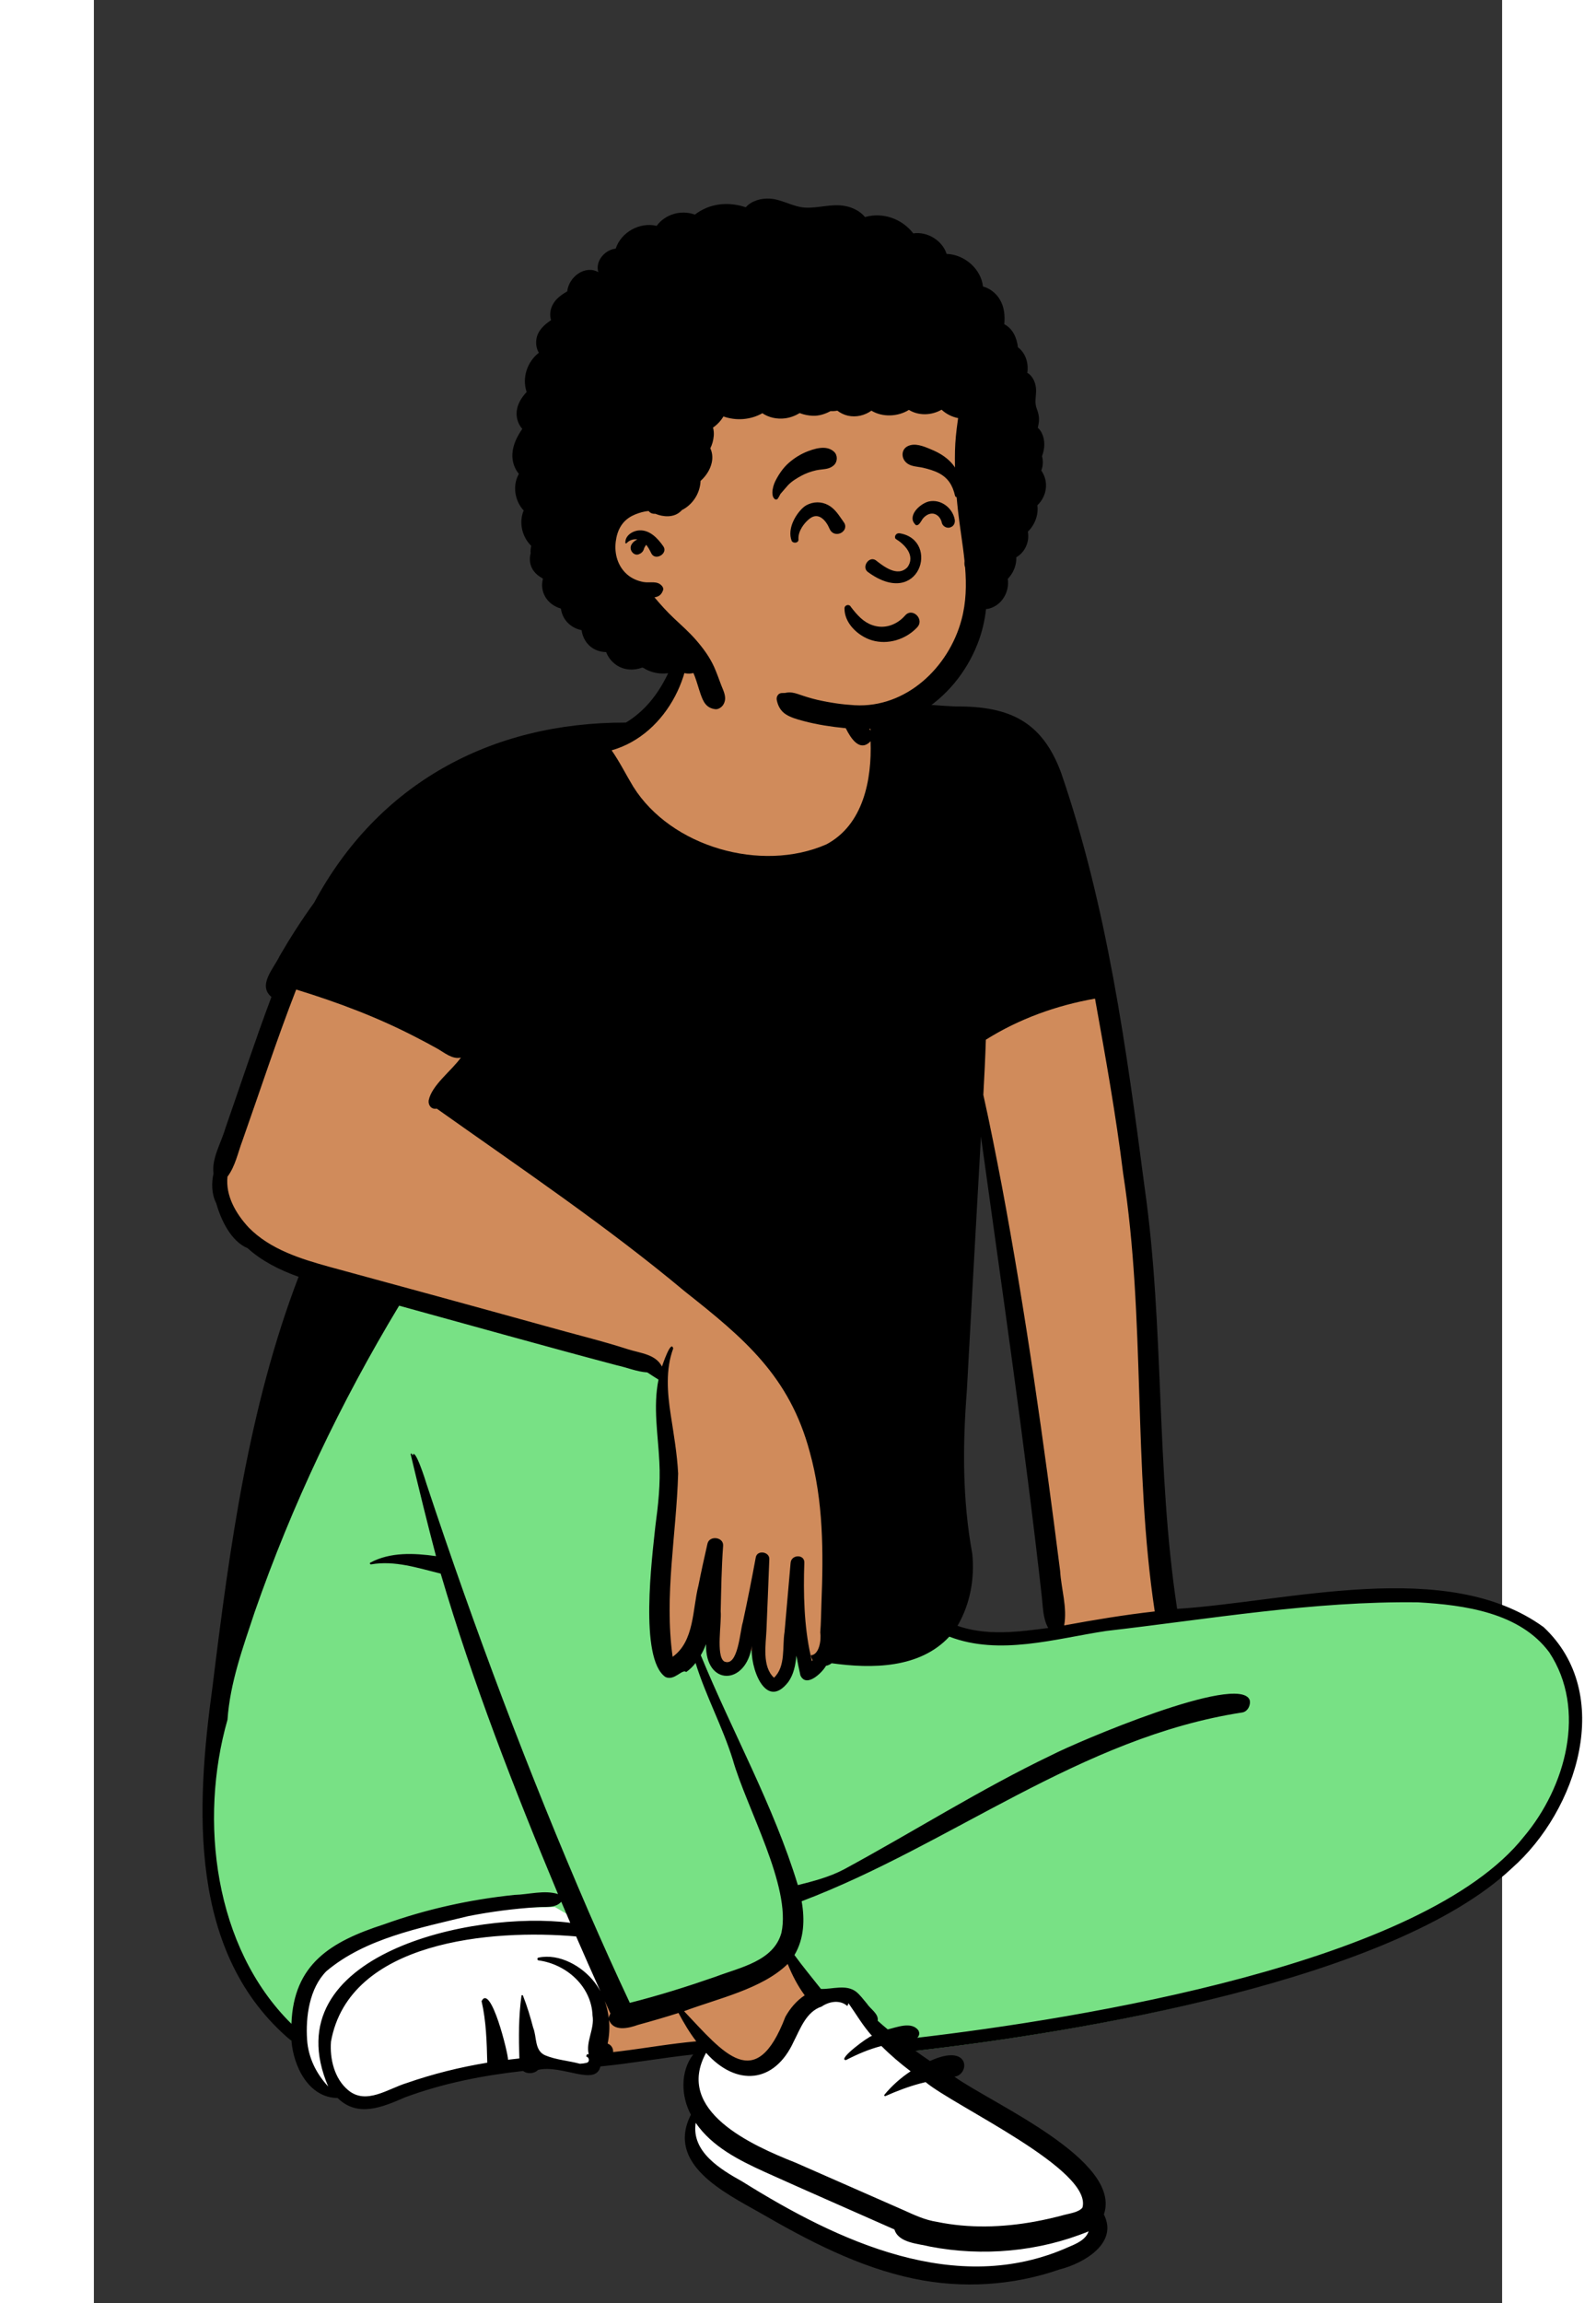 <svg width="434" height="626" viewBox="0 0 334 546" fill="none" xmlns="http://www.w3.org/2000/svg">
<rect x="0" y="0" width="334" height="546" fill="#333333" stroke="none"/>
<path fill-rule="evenodd" clip-rule="evenodd" d="M206.853 367.166C207.415 373.015 206.267 378.601 203.532 383.324L202.643 384.86L204.336 385.451C207.418 386.528 210.845 387.051 214.814 387.051C218.898 387.051 223.145 386.483 226.557 386.026L228.742 385.734L227.669 383.839C226.806 382.316 226.646 380.47 226.477 378.516C226.431 377.991 226.384 377.449 226.323 376.912C223.089 348.05 219.002 318.812 215.049 290.537C214.009 283.097 212.933 275.403 211.89 267.835L208.897 267.95C208.091 281.959 207.31 296.204 206.555 309.98C206.222 316.038 205.89 322.096 205.555 328.153C204.36 343.467 204.773 355.866 206.853 367.166ZM208.074 540.236C203.679 540.236 199.275 539.779 194.985 538.877C181.561 536.064 169.365 529.425 158.988 523.423C158.458 523.123 157.92 522.823 157.369 522.515C153.306 520.245 148.25 517.421 145.081 513.976C141.605 510.196 141.007 506.43 143.199 502.123L143.545 501.442L143.183 500.768C140.913 496.55 141.082 491.331 143.593 488.077L145.704 485.343L142.234 485.71C138.735 486.081 135.209 486.583 131.799 487.069C128.015 487.608 124.102 488.166 120.248 488.539L119.177 488.642L118.931 489.673C118.794 490.246 118.625 490.595 117.436 490.595C116.405 490.595 115.02 490.293 113.553 489.974C111.734 489.579 109.671 489.13 107.682 489.13C106.807 489.13 106.02 489.213 105.276 489.385L104.843 489.484L104.535 489.799C104.338 490.001 104.002 490.126 103.659 490.126C103.4 490.126 103.159 490.054 102.999 489.928L102.513 489.549L101.896 489.616C91.153 490.794 81.889 492.862 73.576 495.936L73.539 495.95L73.359 496.027C70.353 497.323 67.245 498.662 64.415 498.662C62.346 498.662 60.666 497.96 59.127 496.451L58.692 496.024L58.079 496.019C51.855 495.961 49.012 488.715 48.619 483.858L48.569 483.246L48.095 482.849C37.249 473.76 30.846 461.277 28.52 444.688C26.401 429.576 28.028 413.644 29.898 400.051C34.226 364.826 38.74 333.248 50.215 303.298L50.751 301.898L49.322 301.386C44.366 299.607 40.579 297.486 37.743 294.899L37.547 294.72L37.299 294.618C33.235 292.951 31.245 286.796 30.731 284.95L30.69 284.801L30.618 284.663C29.789 283.075 29.598 280.865 30.094 278.601L30.147 278.357L30.116 278.109C29.848 275.959 30.737 273.711 31.678 271.332C32.108 270.244 32.553 269.121 32.877 268.001C33.994 264.803 35.109 261.548 36.188 258.399C38.608 251.335 41.11 244.031 43.776 236.925L44.141 235.954L43.338 235.284C41.967 234.14 42.424 232.794 44.402 229.575C44.869 228.815 45.311 228.095 45.647 227.387C48.181 223.014 50.897 218.816 53.721 214.908L53.779 214.828L53.826 214.741C68.317 187.716 94.022 172.832 126.204 172.832L126.86 172.834L127.223 172.616C133.255 168.994 137.56 162.779 140.386 153.617L140.476 153.325L140.442 153.021C140.345 152.177 140.239 151.07 140.275 149.995C140.367 147.275 141.435 144.847 143.205 143.334C146.563 140.464 151.661 140.224 156.594 140.224L157.303 140.225C163.61 140.243 168.064 141.336 171.318 143.667C175.098 146.375 177.187 150.746 177.705 157.029C177.86 158.91 177.855 160.858 177.85 162.741L177.849 163.267L177.912 163.476C178.365 164.969 178.896 166.404 179.49 167.741L180.101 169.117L181.49 168.497C182.389 168.096 183.528 167.89 184.973 167.866C185.39 167.857 185.796 167.852 186.206 167.852C189.562 167.852 193.152 168.158 196.624 168.454C199.24 168.677 201.945 168.908 204.564 169.01L204.599 169.012C204.599 169.012 204.961 169.009 205.123 169.009C211.487 169.009 216.101 170.009 219.642 172.155C223.455 174.465 226.196 178.173 228.269 183.824C239.388 216.216 243.96 251.106 247.992 281.888C250.279 297.985 250.975 314.487 251.647 330.446C252.358 347.291 253.092 364.709 255.692 381.736L255.897 383.082L257.278 382.993C263.354 382.601 269.92 381.758 276.872 380.865C287.434 379.508 298.355 378.105 308.913 378.105C323.676 378.105 334.869 381.006 343.126 386.971C348.883 392.389 351.861 399.723 351.739 408.188C351.566 420.147 345.231 433.37 335.6 441.873L335.564 441.906C323.39 453.39 301.169 463.351 269.517 471.511C240.412 479.015 210.306 483.093 194.95 484.856L191.15 485.293L194.234 487.519C195.483 488.421 196.622 489.215 197.717 489.946L198.424 490.418L199.197 490.063C201.404 489.053 202.806 488.841 203.593 488.841C204.292 488.841 205.135 488.992 205.181 489.715C205.212 490.187 204.875 490.89 204.163 490.978L200.386 491.449L203.47 493.646C205.531 495.113 208.604 496.881 212.164 498.929C223.809 505.629 241.407 515.755 238.38 524.646L238.182 525.23L238.463 525.781C239.276 527.373 239.346 528.851 238.675 530.298C237.238 533.401 232.743 535.757 228.926 536.715L228.86 536.731L228.796 536.754C222.154 539.064 215.182 540.236 208.074 540.236Z" fill="#D08B5B"/>
<path fill-rule="evenodd" clip-rule="evenodd" d="M178.089 473.462C178.207 473.279 178.312 473.023 178.37 472.796C179.175 473.94 192.062 485.218 204.806 494.79C216.643 503.681 230.219 510.398 235.49 517.81C237.493 520.627 238.511 528.883 238.126 530.27C237.265 531.361 227.789 536.256 227.789 536.256C225.648 536.834 208.463 541.488 200.83 539.904C198.022 539.478 177.774 533.006 175.216 531.85L153.458 519.242C152.983 519.033 152.51 518.826 152.04 518.62L151.404 518.367C146.551 516.428 140.361 512.318 141.628 506.395C143.119 500.299 140.445 498.967 141.057 494.951C141.587 491.476 142.744 487.937 144.593 484.564C151.734 492.584 160.799 491.884 165.366 481.914L165.47 481.711L165.573 481.507C167.066 478.533 168.478 474.754 172.013 473.585C173.964 472.268 176.459 471.994 178.089 473.462ZM112.828 451.09L113.27 452.104C115.418 457.012 119.979 467.21 121.791 471.233C121.388 470.488 120.926 469.773 120.407 469.097C118.89 467.123 120.67 473.089 120.684 479.317C120.697 485.093 118.91 491.093 118.499 491.193C117.992 491.316 110.926 487.848 104.302 488.901C98.954 489.751 90.846 490.709 82.79 492.905C76.242 494.69 69.729 497.718 64.762 498.747C60.727 499.583 59.938 495.216 57.302 495.486C54.927 495.73 54.544 495.671 53.956 495.181C50.658 492.458 47.542 481.698 47.852 477.655C50.589 456.229 92.835 449.322 112.828 451.09Z" fill="white"/>
<path fill-rule="evenodd" clip-rule="evenodd" d="M71.299 308.559L72.672 308.935L133.5 325.932C133.889 326.186 134.178 326.371 134.456 326.539L134.654 326.658L135.805 327.34L135.537 328.649C134.935 331.595 134.846 334.624 135.119 338.855L135.135 339.091L135.168 339.571L135.216 340.226L135.234 340.449L135.565 344.482L135.627 345.291C135.676 345.944 135.711 346.491 135.743 347.063L135.75 347.195L135.798 348.121L135.815 348.518C135.98 352.551 135.695 356.491 134.957 362.189L134.92 362.47L134.815 363.261L134.743 363.953L134.438 366.78L134.331 367.79C133.641 374.454 133.3 379.685 133.388 384.561L133.393 384.804C133.527 391.201 134.511 395.536 136.146 397.027L136.195 397.071L136.239 397.108L136.249 397.109C136.41 397.117 136.673 397.016 137.184 396.708L137.398 396.575C137.53 396.492 137.781 396.334 137.897 396.262L138.026 396.184C138.263 396.043 138.47 395.934 138.686 395.841C139.021 395.696 139.363 395.603 139.702 395.575L139.803 395.568L139.818 395.568L139.911 395.486C140.218 395.211 140.511 394.907 140.778 394.584L140.891 394.444L140.989 394.318L141.647 393.453L142.094 392.681C142.437 392.088 142.747 391.457 143.026 390.791L143.129 390.54L143.219 390.311L147.122 380.222L146.854 391.034C146.763 394.705 148.138 396.608 149.831 396.627C151.613 396.648 153.437 394.692 153.964 391.22L153.982 391.099L157.713 391.572C157.469 393.748 158.247 397.189 159.495 399.128C160.037 399.97 160.547 400.366 160.911 400.397C161.352 400.434 162.048 400.023 162.98 398.824L162.979 398.825L162.96 398.849L163 398.793C163.811 397.634 164.262 396.077 164.499 393.86L164.516 393.701L164.531 393.543L165.838 379.823L168.255 393.392C168.492 394.722 168.759 396.058 169.055 397.402L169.111 397.652L169.152 397.637C169.24 397.602 169.354 397.549 169.486 397.474L169.544 397.441L169.598 397.409C170.405 396.918 171.358 395.928 171.738 395.284L171.774 395.221L172.206 394.435L173.09 394.277C173.244 394.249 173.408 394.178 173.526 394.095L173.568 394.063L174.204 393.546L175.015 393.659C186.855 395.3 195.575 393.917 201.124 388.113L201.291 387.936L202.156 387.006L203.342 387.461C208.617 389.481 279.448 380.566 285.358 380.013L286.669 379.892L287.765 379.795C297.041 378.984 305.387 379.106 313.406 379.194L313.921 379.2L314.639 379.243L315.3 379.285C322.032 379.731 327.353 380.555 332.169 382.131C338.207 384.107 342.976 387.181 346.35 391.648L346.501 391.849L346.664 392.099C351.093 398.927 352.428 407.165 350.89 415.788C349.496 423.598 345.775 431.374 340.567 437.63L340.401 437.829L340.1 438.205C329.083 451.774 306.4 462.682 274.89 471.358L273.932 471.62L272.95 471.886C249.601 478.175 223.368 482.793 197.684 485.888L196.882 485.984L195.294 486.172L189.994 486.792L193.368 483.363L193.352 483.357C193.001 483.242 187.577 484.368 187.577 484.368L186.418 483.405C185.753 482.849 185.253 482.42 184.779 481.995L184.556 481.793L183.665 480.974L183.826 479.971C183.827 479.955 183.819 479.928 183.786 479.867L183.77 479.839C183.77 479.839 179.848 475.257 179.544 474.991L179.493 474.948L179.419 474.886L179.389 474.862C178.68 474.334 171.288 474.589 171.288 474.589C171.288 474.589 166.191 465.944 165.52 465.031L165.358 464.811L163.689 464.798L164.321 463.737C165.242 462.192 165.809 460.458 166.046 458.548L166.07 458.35L166.083 458.221L165.978 458.291C165.27 458.771 164.857 459.248 164.72 459.699L164.705 459.753L164.694 459.798L164.684 459.845L164.629 460.042C163.86 462.744 162.226 464.866 159.83 466.55C158.137 467.741 133.796 476.216 127.772 477.748L127.352 477.855L125.85 478.233L124.774 475.949C123.118 472.413 120.972 467.69 118.337 461.778L117.039 458.861L115.707 455.853L109.363 452.135L105.005 452.207C104.083 452.223 103.236 452.239 102.464 452.254L102.084 452.262L99.682 452.314L99.249 452.359C89.201 453.434 79.411 455.611 70.134 458.864L69.663 459.03L69.171 459.206L68.909 459.291L68.443 459.444C61.889 461.618 57.512 463.834 54.371 466.779C50.723 470.199 48.78 474.669 48.521 480.877L48.513 481.076L48.36 485.352L45.312 482.345C36.236 473.391 30.293 461.239 27.759 447.397C25.431 434.682 26.106 421.045 29.556 408.756L29.608 408.573L29.617 408.449C29.875 405.014 30.499 401.501 31.481 397.659L31.575 397.298L31.67 396.934C32.375 394.268 33.076 391.979 34.335 388.17L34.475 387.748L36.146 382.743C44.804 357.85 56.226 333.619 70.141 310.477L70.563 309.776L71.299 308.559Z" fill="#78E185"/>
<path fill-rule="evenodd" clip-rule="evenodd" d="M195.295 483.114C195.754 482.648 195.947 482.036 195.519 481.318C193.861 479.204 190.423 480.65 188.284 481.138C187.477 480.467 186.674 479.794 185.902 479.084C186.17 477.421 184.169 476.316 183.347 475.033C182.539 474.089 181.78 473.016 180.811 472.224C178.452 470.386 175.182 471.63 172.444 471.546C170.335 468.867 168.163 466.273 166.157 463.505C168.469 459.625 168.632 455.079 167.865 450.756C203.33 437.318 234.028 411.876 272.384 405.995C273.703 405.776 274.443 404.175 274.114 403.001C271.438 396.625 232.989 413.077 227.242 416.056C210.291 424.161 194.413 434.264 177.938 443.178C174.503 445.001 170.724 445.98 166.967 446.928C161.195 428.009 151.43 410.667 143.943 392.427C144.429 391.586 144.843 390.703 145.194 389.795C144.946 399.827 154.715 399.686 156.064 390.17C155.508 395.13 159.264 405.754 164.685 398.783C165.957 397.032 166.408 394.79 166.623 392.528C166.902 394.092 167.218 395.648 167.569 397.2C168.961 400.273 172.76 396.536 173.642 394.933C174.151 394.842 174.628 394.61 174.976 394.326C184.563 395.656 195.854 395.579 202.888 388.022C214.82 392.592 228.025 388.498 240.091 386.673C264.645 383.853 289.297 379.556 314.072 379.885C325.133 380.526 338.183 382.309 345.179 391.734C354.154 405.32 349.081 423.668 339.181 435.429C315.366 465.537 233.621 478.63 195.295 483.114ZM195.965 493.959C196.398 493.843 196.835 493.737 197.269 493.636C204.22 499.415 236.956 514.422 234.466 523.385C233.586 524.5 231.48 524.754 230.148 525.114C227.828 525.74 225.486 526.283 223.122 526.712C215.479 528.101 207.562 528.343 199.929 526.759C197.121 526.333 194.586 525.136 192.028 523.98C183.763 520.349 174.66 516.338 166.435 512.737C155.986 508.601 137.658 500.449 145.196 486.693C152.338 494.714 161.403 494.013 165.969 484.044C167.544 481.017 168.918 476.938 172.617 475.714C174.568 474.397 177.063 474.124 178.693 475.591C178.81 475.409 178.916 475.152 178.973 474.925C180.811 477.537 182.396 480.287 184.55 482.675C183.811 482.714 176.112 488.404 178.384 488.407C181.117 487.001 183.833 485.83 186.785 485.072C188.924 487.221 191.276 489.219 193.713 491.066C191.346 492.627 189.219 494.539 187.509 496.613C187.361 496.796 187.542 497.033 187.762 496.934C190.418 495.752 193.149 494.714 195.965 493.959ZM231.202 532.718C204.614 544.644 176.466 531.365 153.792 517.207C148.559 514.289 141.676 510.152 142.734 503.283C146.588 508.914 152.942 512.121 159.041 514.9C169.287 519.525 179.6 524.002 189.872 528.57C190.842 531.784 195.481 531.907 198.285 532.62C210.765 535.037 224.18 533.836 235.926 529.016C235.246 531.027 233.022 531.949 231.202 532.718ZM125.122 486.281C124.465 486.365 123.808 486.441 123.151 486.515C123.219 485.647 122.694 484.779 121.852 484.51C122.231 482.67 122.371 480.768 122.168 478.901C123.266 481.735 126.812 480.875 129.064 480.058C132.281 479.185 135.478 478.245 138.658 477.244C139.912 479.57 141.241 481.861 142.873 483.968C136.93 484.495 131.042 485.544 125.122 486.281ZM122.505 477.367C122.347 477.7 122.122 478.053 122.117 478.452C121.956 477.074 121.643 475.712 121.166 474.407C121.612 475.394 122.059 476.38 122.505 477.367ZM118.754 469.975C115.83 466.169 110.427 463.058 105.432 464.119C105.111 464.188 105.103 464.704 105.432 464.768C112.142 465.678 118.035 470.993 118.268 477.865C118.797 480.976 116.63 484.029 117.36 487.014C117.215 487.024 117.069 487.031 116.926 487.041C116.874 487.24 116.826 487.418 116.763 487.574C117.488 487.694 117.701 488.859 116.846 489.066C116.34 489.189 115.81 489.253 115.271 489.28C112.535 488.543 109.649 488.372 107.034 487.282C104.446 486.141 105.093 482.932 104.18 480.709C103.511 478.146 102.741 475.594 101.77 473.134C101.7 472.937 101.432 472.982 101.409 473.181C100.725 478.087 100.747 483.077 100.913 488.022C100.015 488.114 99.122 488.215 98.227 488.326C98.285 486.944 94.135 470.115 91.948 474.434C93.049 479.182 93.182 484.143 93.3 489.029C86.808 490.097 80.411 491.688 74.187 493.853C69.801 495.18 64.585 499.107 60.328 495.557C57.03 492.835 55.919 488.084 56.23 484.041C60.518 460.123 94.386 457.329 114.379 459.097C116.267 463.448 118.19 467.785 120.139 472.111C119.735 471.366 119.273 470.651 118.754 469.975ZM50.566 483.575C50.2 478.144 51.115 471.383 55.145 467.336C64.368 459.549 77.282 457.099 88.807 454.28C94.175 453.222 99.617 452.519 105.081 452.169C107.019 452.016 109.482 452.455 110.851 450.872C111.556 452.539 112.27 454.204 112.985 455.869C90.041 452.867 42.171 463.295 55.576 494.682C52.737 491.611 50.857 487.872 50.566 483.575ZM164.558 465.622C165.613 468.256 166.905 470.764 168.592 473.058C166.674 474.311 165.109 476.163 164.006 478.154C156.935 496.628 149.372 486.733 139.976 476.819C147.927 473.823 158.459 471.578 164.558 465.622ZM46.854 479.816C28.465 461.677 24.897 431.46 31.69 407.707C32.295 398.899 35.379 390.506 38.142 382.166C46.941 356.87 58.514 332.532 72.394 309.554C89.613 314.277 106.803 319.126 124.062 323.695C126.439 324.21 128.819 325.229 131.259 325.377C132.132 325.932 133.007 326.544 133.915 327.081C132.593 333.546 133.812 340.146 134.12 346.651C134.401 351.771 133.847 356.786 133.167 361.852C132.408 369.222 129.28 393.194 135.547 397.582C137.671 398.606 139.569 395.574 140.485 396.408C141.31 395.833 142.079 395.086 142.706 394.262C145.126 402.076 149.081 409.325 151.523 417.147C154.773 428.64 165.445 447.246 163.075 458.209C161.242 464.98 153.223 466.44 147.436 468.653C140.748 470.976 133.985 473.11 127.112 474.841C123.756 467.73 120.549 460.552 117.402 453.348C103.019 420.106 90.28 386.172 78.896 351.833C78.683 351.071 76.065 342.813 75.586 345.116C75.546 344.88 75.247 344.268 75.134 344.791C77.065 352.854 79.023 360.915 81.142 368.933C75.937 368.206 70.34 367.922 65.575 370.47C65.33 370.601 65.51 370.924 65.753 370.884C71.395 369.908 76.837 371.753 82.256 373.077C89.866 398.946 99.686 424.159 110.08 449.056C106.865 448.033 103.134 449.165 99.779 449.246C89.212 450.336 78.765 452.645 68.783 456.236C56.235 460.299 47.363 465.596 46.854 479.816ZM36.73 291.04C33.641 287.718 31.213 283.475 31.683 278.974C33.538 276.502 34.153 273.279 35.233 270.422C39.459 258.469 43.381 246.425 47.98 234.601C57.762 237.605 67.385 241.209 76.463 245.942C78.133 246.793 79.786 247.676 81.418 248.591C83.128 249.548 84.994 251.211 87.045 250.735C84.803 253.904 80.187 257.202 79.407 260.864C79.239 262.024 80.062 263.099 81.325 262.84C101.108 276.872 121.537 290.609 140.236 306.239C154.239 317.309 164.989 326.287 169.791 344.248C173.028 355.883 173.038 368.043 172.562 380.006C172.469 382.331 172.466 384.712 172.278 387.052C172.559 388.804 172.025 392.368 170.054 392.432C170.099 392.856 170.24 393.248 170.463 393.594C170.4 393.677 170.335 393.756 170.267 393.838C170.169 393.359 170.074 392.883 169.984 392.405C168.449 385.617 168.243 377.741 168.499 370.514C168.607 368.442 165.425 368.492 165.247 370.514C164.768 375.978 164.289 381.441 163.81 386.902C163.236 390.441 164.141 395.071 161.308 397.762C158.426 395.103 159.379 389.859 159.52 386.428C159.745 380.832 159.989 375.238 160.197 369.641C160.262 367.868 157.32 367.411 156.987 369.214C156.042 374.355 155.018 379.48 153.917 384.591C153.253 386.567 152.797 395.431 149.477 393.892C147.498 392.543 148.925 384.633 148.664 382.013C148.787 376.829 148.86 371.651 149.241 366.479C149.396 364.392 145.994 363.948 145.527 365.986C144.77 369.284 144.045 372.581 143.388 375.901C141.946 381.498 142.471 389.085 137.265 392.804C135.226 378.267 138.16 363.83 138.571 349.344C138.325 344.65 137.518 340.003 136.806 335.366C136.018 330.238 135.56 324.657 137.403 319.711C136.899 317.496 134.918 323.487 134.732 323.986C133.24 321.05 129.607 320.824 126.733 319.908C120.346 317.844 113.804 316.288 107.342 314.452C90.205 309.699 73.048 305.02 55.886 300.351C49.03 298.457 41.813 296.215 36.73 291.04ZM208.337 368.369C205.973 355.57 206.038 342.601 207.048 329.661C208.159 309.594 209.237 289.521 210.391 269.456C215.399 305.773 220.737 342.048 224.819 378.481C225.11 381.017 225.065 383.701 226.347 385.962C219.265 386.91 211.717 387.864 204.832 385.459C207.853 380.243 208.919 374.303 208.337 368.369ZM244.118 278.219C249.472 312.639 246.418 347.664 251.611 382.045C244.407 382.852 237.258 384.046 230.128 385.358C230.908 381.11 229.429 376.725 229.173 372.448C225.301 341.942 221.026 311.456 215.361 281.216C213.972 273.979 212.568 266.772 210.958 259.574C211.201 255.216 211.414 250.858 211.555 246.497C219.416 241.561 228.28 238.367 237.448 236.757C239.925 250.54 242.401 264.313 244.118 278.219ZM182.143 170.057C181.83 169.522 181.531 168.974 181.246 168.419C182.214 168.456 183.156 168.491 184.109 168.649C184.067 170.18 184.152 171.724 184.169 173.268C183.693 172.139 182.76 171.108 182.143 170.057ZM343.838 385.758C320.971 369.153 283.412 379.732 256.922 381.439C251.872 348.37 253.933 314.761 249.226 281.638C244.891 248.547 240.32 214.995 229.432 183.29C224.938 171.031 217.165 167.39 204.366 167.489C197.871 167.235 191.003 166.197 184.691 166.344C183.307 166.367 181.86 166.549 180.611 167.107C178.856 163.155 177.903 158.913 177.422 154.638C177.392 154.367 177.046 154.318 176.943 154.577C175.458 158.299 175.3 162.361 176.108 166.258C176.692 169.05 180.17 180.039 184.21 175.74C184.531 184.755 182.547 195.521 173.703 200.2C158.249 206.929 136.886 200.802 127.935 186.521C126.204 183.667 124.712 180.631 122.796 177.89C136.144 174.117 143.637 158.146 140.493 145.983C138.549 155.443 135.006 166.012 126.182 171.31C94.049 171.238 67.334 185.852 52.238 214C49.284 218.088 46.553 222.335 44.051 226.656C42.704 229.547 38.76 233.568 42.107 236.36C38.241 246.665 34.81 257.113 31.184 267.5C30.188 270.96 27.912 274.591 28.366 278.229C27.874 280.471 27.897 283.123 29.023 285.278C30.091 289.121 32.488 294.291 36.463 295.921C39.835 298.997 44.101 301.116 48.549 302.712C36.686 333.672 32.17 367.061 28.15 399.772C24.21 428.389 22.177 463.199 46.862 483.881C47.341 489.798 50.856 497.339 57.807 497.403C62.622 502.123 68.49 499.534 73.848 497.225C82.893 493.88 92.379 492.026 101.805 490.992C102.816 491.782 104.461 491.651 105.361 490.731C111.071 489.416 118.985 494.739 120.138 489.917C127.501 489.204 134.783 487.867 142.138 487.087C139.038 491.103 139.261 497.025 141.596 501.364C135.65 513.043 149.5 519.806 157.968 524.599C169.4 531.209 181.339 537.481 194.413 540.222C205.908 542.636 217.949 541.904 229.04 538.046C234.868 536.583 243.008 531.781 239.55 525.016C243.933 512.14 213.15 498.799 204.095 492.351C207.796 491.89 207.932 484.219 198.305 488.627C197.141 487.85 195.998 487.048 194.867 486.232C233.805 481.762 308.168 469.467 336.348 442.887C351.829 429.22 360.762 401.575 343.838 385.758Z" fill="black"/>
<path fill-rule="evenodd" clip-rule="evenodd" d="M156.405 65.773C194.332 63.907 211.447 90.629 212.554 102.564C213.323 110.85 208.431 120.399 208.431 127.803C208.431 131.582 213.055 139.695 210.902 145.202C206.111 157.462 195.967 171.067 183.04 171.067C170.113 171.067 153.289 174.645 139.006 154.179C137.665 152.259 120.714 141.345 119.067 130.974C114.965 105.142 129.342 67.105 156.405 65.773Z" fill="#D08B5B"/>
<path fill-rule="evenodd" clip-rule="evenodd" d="M154.617 49.143C155.974 47.59 158.263 46.969 160.297 47.09C163.253 47.265 165.823 49.09 168.763 49.226C171.846 49.368 174.821 48.299 177.911 48.795C179.805 49.1 181.682 49.979 182.896 51.462C187.1 50.257 191.664 51.852 194.341 55.335C197.644 54.822 201.238 57.011 202.249 60.196C206.445 60.331 210.406 63.704 210.874 67.93C212.551 68.374 214.007 69.531 214.9 71.061C215.939 72.833 216.111 74.867 215.924 76.865C217.898 77.874 218.901 80.042 219.164 82.336C220.968 83.683 221.751 86.105 221.384 88.391C222.765 89.169 223.478 90.982 223.471 92.6C223.463 94.11 223.063 95.447 223.626 96.904C224.127 98.202 224.308 99.284 224.032 100.643L224.004 100.775C223.955 100.997 223.914 101.21 223.877 101.419C224.251 101.747 224.567 102.158 224.804 102.637C225.669 104.384 225.54 106.378 224.88 108.15C225.169 109.279 225.133 110.472 224.705 111.557C225.505 112.71 225.926 114.124 225.802 115.591C225.664 117.234 224.914 118.705 223.777 119.793C224.08 122.037 223.168 124.462 221.519 126.042C221.753 127.385 221.552 128.793 220.817 130.067C220.294 130.974 219.589 131.651 218.776 132.122C218.803 132.871 218.701 133.638 218.452 134.406C218.106 135.471 217.52 136.453 216.749 137.244C217.209 140.188 215.447 143.455 212.347 144.281C212.086 144.351 211.838 144.382 211.6 144.387C211.292 147.219 210.619 150.012 209.578 152.664C206.93 159.417 202.116 165.321 195.838 169.004C192.732 170.825 189.244 172.072 185.683 172.593C183.121 172.968 180.656 172.876 178.084 172.62C174.856 172.297 171.613 171.814 168.475 170.983L167.97 170.848C166.669 170.5 165.298 170.097 164.171 169.395C162.91 168.609 162.255 167.397 161.964 165.97C161.802 165.175 162.305 164.321 163.174 164.304L163.23 164.304C163.42 164.308 163.609 164.301 163.8 164.289L163.944 164.279H163.951C163.961 164.277 163.966 164.277 163.976 164.277C164.061 164.264 164.144 164.239 164.226 164.227C165.182 164.066 166.018 164.225 166.916 164.524L167.029 164.562C168.54 165.083 170.039 165.566 171.6 165.925C173.214 166.293 174.848 166.586 176.487 166.816L176.65 166.836L176.7 166.843L176.725 166.846C176.73 166.846 176.735 166.846 176.74 166.848L177.223 166.909C177.604 166.954 177.984 166.994 178.364 167.034C179.065 167.104 179.765 167.159 180.466 167.199C192.56 167.88 202.716 158.352 205.782 146.929C206.893 142.795 206.965 138.671 206.638 134.544C206.532 134.244 206.47 133.911 206.472 133.545C206.472 133.355 206.483 133.167 206.495 132.977C206.087 128.986 205.379 124.992 204.936 120.985C204.418 116.305 204.13 111.598 204.235 106.888C204.288 104.562 204.536 102.258 204.861 99.954L204.979 99.127C203.508 98.84 202.142 98.142 201.053 97.132C198.692 98.497 195.635 98.618 193.304 97.177C190.692 98.816 187.042 98.965 184.411 97.362C182.821 98.498 180.818 98.988 178.851 98.557C177.967 98.363 177.087 97.943 176.334 97.363C175.796 97.458 175.251 97.495 174.71 97.466L174.598 97.529C173.349 98.187 171.966 98.621 170.542 98.572C169.488 98.537 168.403 98.329 167.398 97.935C166.324 98.584 165.149 99.026 163.892 99.185C162.056 99.417 160.074 99.01 158.547 97.968C155.757 99.559 152.325 99.804 149.313 98.735C148.696 99.78 147.843 100.682 146.843 101.377C147.022 102.018 147.079 102.702 147.018 103.36C146.917 104.443 146.645 105.414 146.202 106.286C146.669 107.259 146.81 108.454 146.548 109.654C146.175 111.366 145.18 112.854 143.892 114.014C143.779 116.744 142.282 119.305 139.846 120.728C139.723 120.799 139.6 120.858 139.478 120.911C139.37 121.058 139.242 121.188 139.095 121.297C137.546 122.729 135.095 122.615 133.153 121.806C133.116 121.808 133.078 121.811 133.04 121.812C132.347 121.829 131.874 121.559 131.594 121.161C131.311 121.176 131.031 121.206 130.748 121.258C129.717 121.451 128.586 121.822 127.652 122.303C125.23 123.549 124.109 125.753 123.774 128.402C123.409 131.292 124.239 134.236 126.474 136.192C127.56 137.144 128.949 137.74 130.36 137.99C131.919 138.268 133.585 137.584 134.737 138.924C134.967 139.189 135.124 139.56 134.999 139.918C134.609 141.035 133.966 141.463 132.96 141.618C134.414 143.343 135.905 145.011 137.557 146.561C139.343 148.241 141.19 149.869 142.802 151.722C144.505 153.682 146.044 155.761 147.113 158.14C147.723 159.507 148.214 160.917 148.742 162.316L148.836 162.56C149.425 164.047 150.209 165.481 149.302 167.034C148.942 167.645 148.126 168.236 147.376 168.138C145.261 167.868 144.553 166.438 143.902 164.575C143.412 163.168 143.037 161.72 142.509 160.326C142.41 160.067 142.302 159.812 142.19 159.558C140.97 159.898 139.63 159.628 138.542 158.932C137.379 159.448 136.091 159.705 134.848 159.683C133.182 159.654 131.66 159.191 130.352 158.356C130.248 158.328 130.144 158.302 130.04 158.272C128.05 159.035 125.719 158.898 123.917 157.662C122.75 156.862 121.953 155.793 121.499 154.603C119.991 154.575 118.5 154.04 117.42 152.97C116.428 151.987 115.848 150.719 115.676 149.402C114.378 149.145 113.162 148.517 112.208 147.46C111.411 146.576 110.927 145.452 110.763 144.284C109.183 143.832 107.757 142.8 106.979 141.36C106.254 140.02 106.15 138.566 106.504 137.243L106.412 137.111C104.784 136.258 103.542 134.862 103.414 132.869C103.378 132.301 103.439 131.733 103.593 131.196C103.538 130.595 103.573 129.995 103.731 129.414C101.541 127.283 100.748 123.86 101.936 121.03C99.797 118.727 99.231 115.083 100.8 112.349C99.724 111.047 99.171 109.387 99.264 107.614C99.379 105.401 100.392 103.467 101.606 101.677C100.705 100.68 100.225 99.291 100.26 97.948C100.31 96.003 101.343 94.328 102.637 92.94C101.508 89.515 102.77 85.799 105.54 83.631C104.979 82.707 104.771 81.562 104.954 80.403C105.274 78.377 106.793 76.998 108.432 75.906C108.09 74.789 108.18 73.585 108.725 72.43C109.453 70.89 110.827 69.914 112.261 69.087C112.631 65.672 116.445 62.755 119.643 64.517C118.849 61.976 121.134 59.232 123.762 58.941C125.048 55.04 129.484 52.581 133.473 53.55C135.512 50.761 139.308 49.687 142.531 50.883C146.075 48.166 150.471 47.763 154.617 49.143ZM129.376 125.743C131.866 125.608 133.732 127.641 135.044 129.501C136.275 131.247 133.117 133.09 132.196 131.167C131.866 130.481 131.49 129.754 130.987 129.153C130.903 129.272 130.828 129.394 130.754 129.52L130.68 129.647C130.625 129.739 130.567 129.835 130.52 129.932C130.525 129.95 130.449 130.18 130.447 130.19C130.242 130.814 129.794 131.214 129.184 131.43C128.395 131.705 127.649 131.112 127.397 130.415C126.994 129.304 127.93 128.335 128.903 127.894C127.947 127.739 127.006 128.064 126.316 128.8C126.221 128.903 126.06 128.82 126.056 128.693C125.975 126.947 127.8 125.828 129.376 125.743Z" fill="black"/>
<path fill-rule="evenodd" clip-rule="evenodd" d="M190.273 151.782C188.426 152.316 186.443 152.364 184.56 151.812C182.852 151.312 181.098 150.21 179.841 148.753C178.725 147.458 178.002 145.885 178.03 144.205C178.033 144.014 178.102 143.854 178.208 143.729C178.321 143.596 178.48 143.504 178.65 143.464C178.825 143.423 179.01 143.437 179.168 143.509C179.311 143.573 179.433 143.683 179.509 143.844C179.702 144.097 179.895 144.347 180.088 144.59C181.641 146.505 183.145 147.936 185.481 148.449C186.748 148.728 188.014 148.604 189.175 148.179C190.418 147.724 191.542 146.924 192.422 145.901C192.82 145.438 193.29 145.249 193.749 145.246C194.27 145.243 194.784 145.484 195.172 145.87C195.553 146.25 195.808 146.765 195.831 147.305C195.852 147.778 195.697 148.273 195.286 148.714C193.93 150.168 192.174 151.232 190.273 151.782ZM190.216 127.796C192.11 128.945 194.995 131.625 192.958 134.475C190.56 136.987 187.108 134.106 185.407 132.804C183.829 131.794 182.057 134.391 183.52 135.57C195.814 144.658 200.802 128.096 191.174 126.444C190.114 126.262 189.72 127.44 190.216 127.796ZM172.503 122.738C171.894 122.35 171.178 122.216 170.385 122.577C169.765 122.858 168.677 123.797 167.921 125.031C167.403 125.875 167.036 126.865 167.112 127.897C167.13 128.136 167.041 128.313 166.901 128.444C166.791 128.547 166.631 128.623 166.444 128.646C166.285 128.666 166.107 128.648 165.962 128.603C165.687 128.517 165.541 128.339 165.486 128.193C164.956 126.788 165.185 125.22 165.778 123.805C166.58 121.896 168.035 120.296 168.989 119.781C170.621 118.898 172.546 118.858 174.18 119.757C175.571 120.522 176.441 121.758 177.306 123.017C177.49 123.285 177.673 123.551 177.861 123.812C178.239 124.335 178.277 124.854 178.131 125.299C177.968 125.792 177.555 126.208 177.038 126.426C176.56 126.627 176.005 126.655 175.514 126.448C175.099 126.274 174.719 125.933 174.478 125.356C174.072 124.383 173.397 123.309 172.503 122.738ZM203.412 124.903C202.995 125.12 202.669 125.185 202.207 125.047C201.951 124.97 201.699 124.823 201.501 124.626C201.305 124.43 201.163 124.186 201.108 123.916C200.973 123.25 200.608 122.626 200.087 122.219C199.642 121.871 199.081 121.687 198.458 121.791C197.786 121.903 197.145 122.333 196.704 122.841C196.557 123.011 196.441 123.203 196.325 123.395C196.108 123.753 195.897 124.086 195.597 124.349C195.483 124.449 195.312 124.519 195.146 124.519C195.079 124.519 195.011 124.508 194.945 124.488C194.276 123.817 194.148 123.308 194.169 122.804C194.192 122.275 194.401 121.739 194.738 121.239C195.53 120.067 197.033 119.106 198.048 118.888C199.437 118.59 200.817 118.948 201.923 119.723C203.062 120.52 203.905 121.758 204.168 123.153C204.231 123.489 204.204 123.852 204.076 124.166C203.951 124.473 203.733 124.736 203.412 124.903ZM175.567 110.239C174.733 111.05 173.746 111.176 172.748 111.288C172.193 111.35 171.75 111.401 171.314 111.499C170.117 111.769 168.933 112.176 167.853 112.761C166.724 113.373 165.493 114.112 164.608 115.057C164.398 115.283 164.199 115.519 164 115.755C163.819 115.971 163.645 116.179 163.461 116.379C163.249 116.609 163.049 116.851 162.849 117.091C162.726 117.294 162.702 117.344 162.677 117.396C162.639 117.474 162.596 117.561 162.546 117.655C162.478 117.784 162.398 117.924 162.315 118.052C162.176 118.284 162.102 118.349 162.037 118.377C161.93 118.425 161.829 118.448 161.731 118.436C161.639 118.424 161.552 118.379 161.466 118.307C161.038 117.946 160.912 117.353 160.925 116.724C160.944 115.769 161.297 114.712 161.622 114.063C162.378 112.553 163.426 110.983 164.687 109.856C166.125 108.57 167.699 107.596 169.506 106.925C170.629 106.508 171.93 106.125 173.154 106.174C174.035 106.208 174.875 106.47 175.57 107.123C175.996 107.524 176.201 108.094 176.201 108.663C176.201 109.244 175.988 109.829 175.567 110.239ZM205.108 117.667C205.055 117.754 204.982 117.814 204.9 117.85C204.815 117.887 204.719 117.898 204.627 117.883C204.536 117.867 204.449 117.826 204.38 117.763C204.314 117.702 204.264 117.622 204.242 117.524C203.688 115.096 202.613 113.29 200.319 112.125C199.191 111.552 197.893 111.188 196.664 110.898C196.307 110.813 195.93 110.759 195.55 110.703C194.36 110.53 193.161 110.331 192.384 109.37C191.917 108.791 191.72 108.051 191.831 107.374C191.936 106.736 192.309 106.152 192.987 105.801C194.675 104.93 196.773 105.785 198.478 106.514C198.605 106.568 198.729 106.621 198.85 106.672C200.517 107.375 202.038 108.302 203.288 109.629C204.28 110.681 205.199 112.237 205.569 113.837C205.877 115.169 205.804 116.528 205.108 117.667Z" fill="black"/>
</svg>
